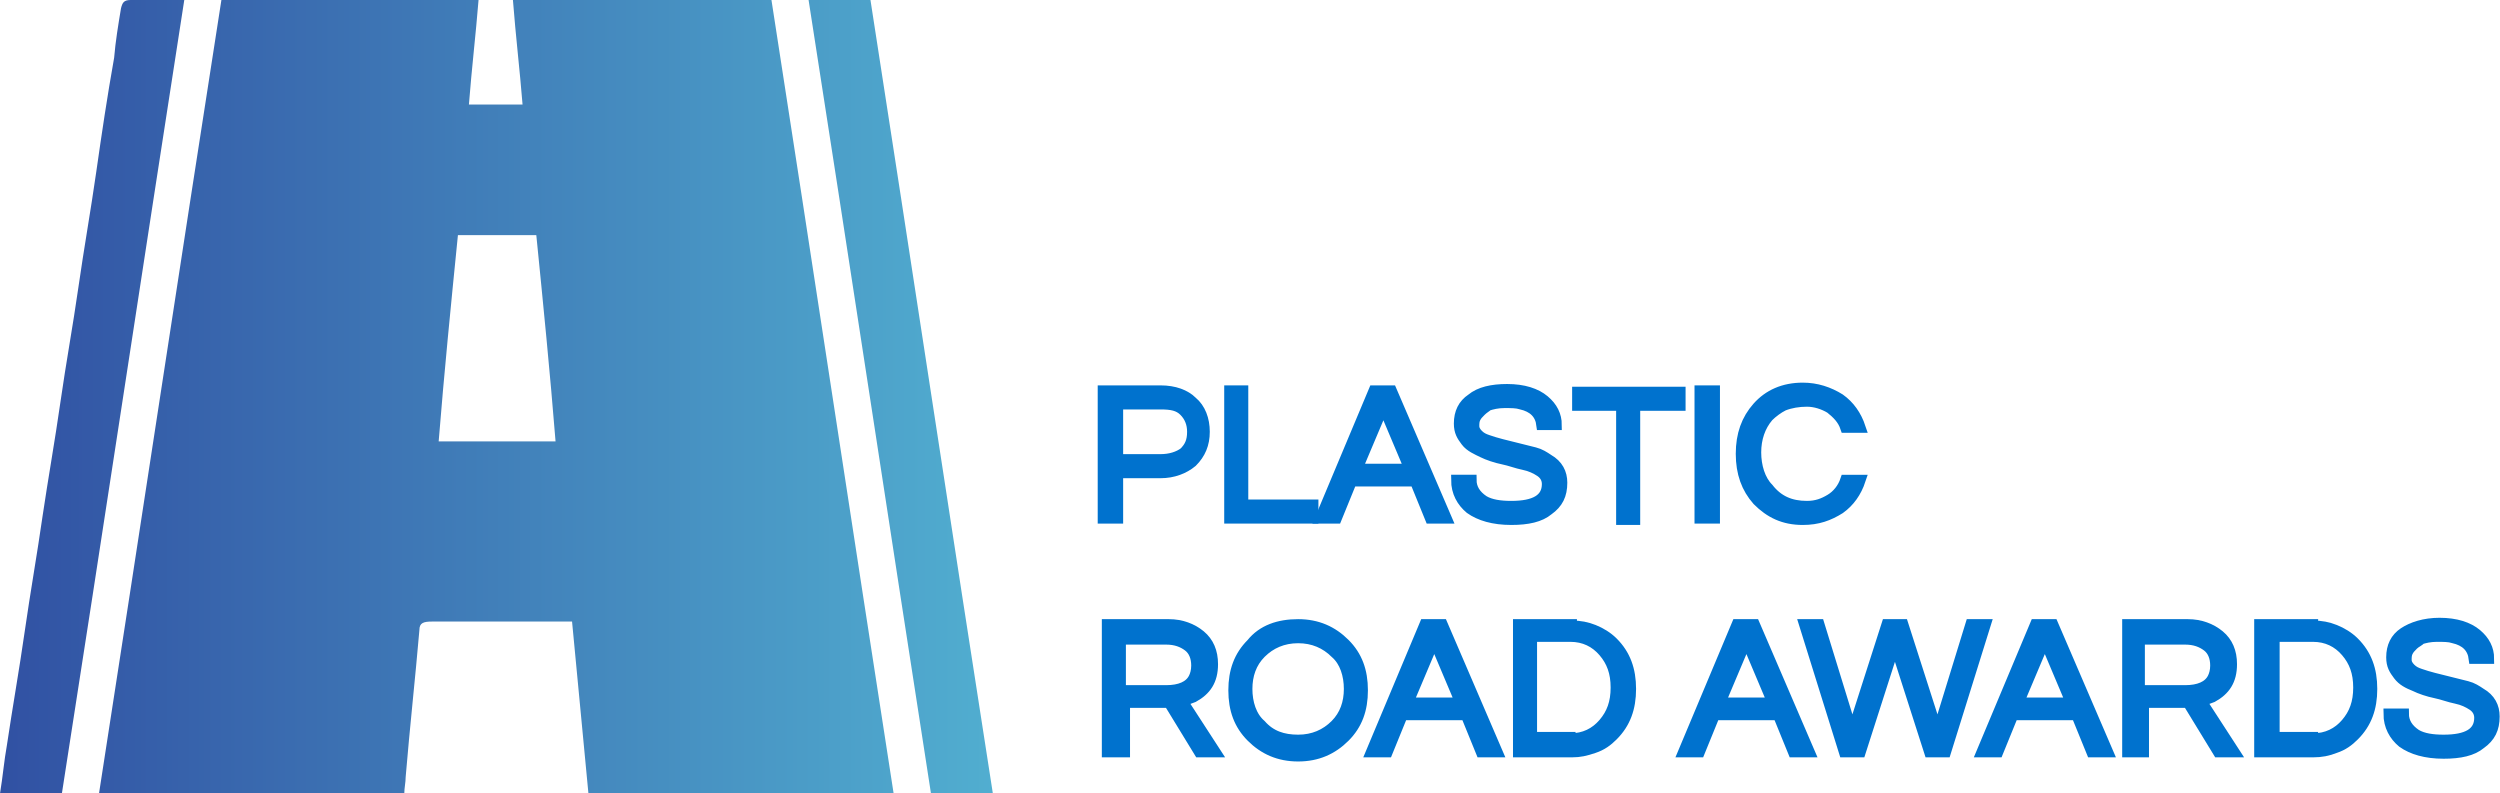 <?xml version="1.0" encoding="utf-8"?>
<!-- Generator: Adobe Illustrator 21.0.2, SVG Export Plug-In . SVG Version: 6.00 Build 0)  -->
<svg version="1.1" id="Layer_1" xmlns="http://www.w3.org/2000/svg" xmlns:xlink="http://www.w3.org/1999/xlink" x="0px" y="0px"
	 viewBox="0 0 181.8 57.7" style="enable-background:new 0 0 181.8 57.7;" xml:space="preserve">
<style type="text/css">
	.st0{fill:#0072CE;stroke:#0072CE;stroke-width:0.75;stroke-miterlimit:10;}
	.st1{clip-path:url(#SVGID_2_);fill:url(#SVGID_3_);}
</style>
<title>plastic_road_award01solutions_</title>
<g>
	<g>
		<path class="st0" d="M81.3,37.7h-1.1v-9.3h4.2c1,0,1.8,0.3,2.3,0.8c0.6,0.5,0.9,1.3,0.9,2.2c0,0.9-0.3,1.6-0.9,2.2
			c-0.6,0.5-1.4,0.8-2.3,0.8h-3.1V37.7z M81.3,29.4v4h3.1c0.7,0,1.3-0.2,1.7-0.5c0.4-0.4,0.6-0.8,0.6-1.5c0-0.6-0.2-1.1-0.6-1.5
			c-0.4-0.4-0.9-0.5-1.7-0.5H81.3z"/>
		<path class="st0" d="M90.4,28.4v8.3h5.1v1h-6.1v-9.3H90.4z"/>
		<path class="st0" d="M105.2,37.7H104l-1.1-2.7h-4.6l-1.1,2.7H96l3.9-9.3h1.3L105.2,37.7z M102.5,34.1l-1.9-4.5l-1.9,4.5H102.5z"/>
		<path class="st0" d="M107.7,29.9c-0.2,0.2-0.3,0.3-0.4,0.5s-0.1,0.4-0.1,0.6s0.1,0.4,0.3,0.6c0.2,0.2,0.4,0.3,0.7,0.4
			s0.6,0.2,1,0.3c0.4,0.1,0.8,0.2,1.2,0.3c0.4,0.1,0.8,0.2,1.2,0.3s0.7,0.3,1,0.5c0.7,0.4,1,1,1,1.7c0,0.9-0.3,1.5-1,2
			c-0.6,0.5-1.5,0.7-2.7,0.7c-1.3,0-2.3-0.3-3-0.8c-0.6-0.5-1-1.2-1-2.1h1.1c0,0.6,0.3,1.1,0.9,1.5c0.5,0.3,1.2,0.4,2,0.4
			c1.7,0,2.6-0.5,2.6-1.6c0-0.4-0.2-0.7-0.5-0.9c-0.3-0.2-0.7-0.4-1.2-0.5c-0.5-0.1-1-0.3-1.5-0.4s-1.1-0.3-1.5-0.5
			s-0.9-0.4-1.2-0.8s-0.5-0.7-0.5-1.3c0-0.8,0.3-1.4,0.9-1.8c0.6-0.5,1.5-0.7,2.6-0.7c1.2,0,2.1,0.3,2.7,0.8
			c0.6,0.5,0.9,1.1,0.9,1.8h-1.1c-0.1-0.8-0.6-1.3-1.5-1.5c-0.3-0.1-0.7-0.1-1.2-0.1c-0.5,0-0.9,0.1-1.2,0.2
			C108.1,29.6,107.9,29.7,107.7,29.9z"/>
		<path class="st0" d="M122.1,29.5h-3.2v8.3h-1v-8.3h-3.2v-1h7.5V29.5z"/>
		<path class="st0" d="M124.7,37.7h-1.1v-9.3h1.1V37.7z"/>
		<path class="st0" d="M131.4,36.8c0.7,0,1.2-0.2,1.7-0.5s0.9-0.8,1.1-1.4h1.1c-0.3,0.9-0.8,1.6-1.5,2.1c-0.8,0.5-1.6,0.8-2.7,0.8
			c-1.4,0-2.4-0.5-3.3-1.4c-0.8-0.9-1.2-2-1.2-3.4s0.4-2.5,1.2-3.4c0.8-0.9,1.9-1.4,3.3-1.4c1,0,1.9,0.3,2.7,0.8
			c0.7,0.5,1.2,1.2,1.5,2.1h-1.1c-0.2-0.6-0.6-1-1.1-1.4c-0.5-0.3-1.1-0.5-1.7-0.5s-1.2,0.1-1.7,0.3c-0.4,0.2-0.8,0.5-1.1,0.8
			c-0.6,0.7-0.9,1.6-0.9,2.6s0.3,2,0.9,2.6C129.3,36.4,130.2,36.8,131.4,36.8z"/>
	</g>
	<g>
		<path class="st0" d="M81.6,54.7h-1.1v-9.3H85c0.9,0,1.7,0.3,2.3,0.8c0.6,0.5,0.9,1.2,0.9,2.1c0,1.2-0.5,1.9-1.4,2.4
			c-0.3,0.1-0.5,0.2-0.8,0.3l2.4,3.7h-1.2l-2.2-3.6h-3.2V54.7z M81.6,50.2h3.2c1,0,1.7-0.3,2-0.9c0.1-0.2,0.2-0.5,0.2-0.9
			c0-0.6-0.2-1.1-0.6-1.4s-0.9-0.5-1.6-0.5h-3.3V50.2z"/>
		<path class="st0" d="M94.4,45.4c1.4,0,2.5,0.5,3.4,1.4c0.9,0.9,1.3,2,1.3,3.4s-0.4,2.5-1.3,3.4c-0.9,0.9-2,1.4-3.4,1.4
			s-2.5-0.5-3.4-1.4c-0.9-0.9-1.3-2-1.3-3.4s0.4-2.5,1.3-3.4C91.8,45.8,93,45.4,94.4,45.4z M94.4,53.8c1.1,0,2-0.4,2.7-1.1
			c0.7-0.7,1-1.6,1-2.6s-0.3-2-1-2.6c-0.7-0.7-1.6-1.1-2.7-1.1s-2,0.4-2.7,1.1c-0.7,0.7-1,1.6-1,2.6s0.3,2,1,2.6
			C92.4,53.5,93.3,53.8,94.4,53.8z"/>
		<path class="st0" d="M108.9,54.7h-1.2l-1.1-2.7H102l-1.1,2.7h-1.2l3.9-9.3h1.3L108.9,54.7z M106.2,51.1l-1.9-4.5l-1.9,4.5H106.2z"
			/>
		<path class="st0" d="M114.3,45.5c0.6,0,1.1,0.1,1.6,0.3s1,0.5,1.4,0.9c0.9,0.9,1.3,2,1.3,3.4c0,1.4-0.4,2.5-1.3,3.4
			c-0.4,0.4-0.8,0.7-1.4,0.9s-1,0.3-1.6,0.3h-3.9v-9.3H114.3z M114.2,53.7c1,0,1.8-0.4,2.4-1.1c0.6-0.7,0.9-1.5,0.9-2.6
			s-0.3-1.9-0.9-2.6c-0.6-0.7-1.4-1.1-2.4-1.1h-2.8v7.3H114.2z"/>
		<path class="st0" d="M131.6,54.7h-1.2l-1.1-2.7h-4.6l-1.1,2.7h-1.2l3.9-9.3h1.3L131.6,54.7z M128.9,51.1l-1.9-4.5l-1.9,4.5H128.9z
			"/>
		<path class="st0" d="M135.3,54.7h-1.2l-2.9-9.3h1.1l2.4,7.8l2.5-7.8h1.2l2.5,7.8l2.4-7.8h1.1l-2.9,9.3h-1.2l-2.5-7.8L135.3,54.7z"
			/>
		<path class="st0" d="M153.3,54.7h-1.2L151,52h-4.6l-1.1,2.7h-1.2l3.9-9.3h1.3L153.3,54.7z M150.6,51.1l-1.9-4.5l-1.9,4.5H150.6z"
			/>
		<path class="st0" d="M155.7,54.7h-1v-9.3h4.4c0.9,0,1.7,0.3,2.3,0.8c0.6,0.5,0.9,1.2,0.9,2.1c0,1.2-0.5,1.9-1.4,2.4
			c-0.3,0.1-0.5,0.2-0.8,0.3l2.4,3.7h-1.2l-2.2-3.6h-3.2V54.7z M155.7,50.2h3.2c1,0,1.7-0.3,2-0.9c0.1-0.2,0.2-0.5,0.2-0.9
			c0-0.6-0.2-1.1-0.6-1.4s-0.9-0.5-1.6-0.5h-3.3V50.2z"/>
		<path class="st0" d="M168.2,45.5c0.6,0,1.1,0.1,1.6,0.3c0.5,0.2,1,0.5,1.4,0.9c0.9,0.9,1.3,2,1.3,3.4c0,1.4-0.4,2.5-1.3,3.4
			c-0.4,0.4-0.8,0.7-1.4,0.9c-0.5,0.2-1,0.3-1.6,0.3h-3.9v-9.3H168.2z M168.2,53.7c1,0,1.8-0.4,2.4-1.1c0.6-0.7,0.9-1.5,0.9-2.6
			s-0.3-1.9-0.9-2.6c-0.6-0.7-1.4-1.1-2.4-1.1h-2.8v7.3H168.2z"/>
		<path class="st0" d="M175.5,46.9c-0.2,0.2-0.3,0.3-0.4,0.5s-0.1,0.4-0.1,0.6s0.1,0.4,0.3,0.6c0.2,0.2,0.4,0.3,0.7,0.4
			s0.6,0.2,1,0.3c0.4,0.1,0.8,0.2,1.2,0.3c0.4,0.1,0.8,0.2,1.2,0.3s0.7,0.3,1,0.5c0.7,0.4,1,1,1,1.7c0,0.9-0.3,1.5-1,2
			c-0.6,0.5-1.5,0.7-2.7,0.7c-1.3,0-2.3-0.3-3-0.8c-0.6-0.5-1-1.2-1-2.1h1.1c0,0.6,0.3,1.1,0.9,1.5c0.5,0.3,1.2,0.4,2,0.4
			c1.7,0,2.6-0.5,2.6-1.6c0-0.4-0.2-0.7-0.5-0.9c-0.3-0.2-0.7-0.4-1.2-0.5c-0.5-0.1-1-0.3-1.5-0.4s-1.1-0.3-1.5-0.5
			c-0.5-0.2-0.9-0.4-1.2-0.8s-0.5-0.7-0.5-1.3c0-0.8,0.3-1.4,0.9-1.8s1.5-0.7,2.6-0.7c1.2,0,2.1,0.3,2.7,0.8
			c0.6,0.5,0.9,1.1,0.9,1.8h-1.1c-0.1-0.8-0.6-1.3-1.5-1.5c-0.3-0.1-0.7-0.1-1.2-0.1s-0.9,0.1-1.2,0.2
			C176,46.6,175.7,46.7,175.5,46.9z"/>
	</g>
	<g>
		<defs>
			<path id="SVGID_1_" d="M33.3,17.1h5.7c0.5,5,1,10,1.4,15h-8.5C32.3,27.1,32.8,22.1,33.3,17.1 M16.1,0c-3,19.2-5.9,38.4-8.9,57.7
				h22.2c0-0.4,0.1-0.8,0.1-1.2c0.3-3.6,0.7-7.2,1-10.7c0-0.5,0.3-0.6,0.9-0.6c2.3,0,4.5,0,6.8,0c0.9,0,1.8,0,2.7,0
				c0.2,0,0.4,0,0.7,0c0.4,4.2,0.8,8.4,1.2,12.6H65C62,38.5,59.1,19.3,56.1,0H37.3c0.2,2.6,0.5,5.1,0.7,7.6h-3.9
				c0.2-2.6,0.5-5.1,0.7-7.6H16.1z M58.8,0c3,19.2,5.9,38.4,8.9,57.7h4.5c-3-19.2-5.9-38.4-8.9-57.7H58.8z M9.5,0
				C9,0,8.9,0.2,8.8,0.6C8.6,1.8,8.4,3,8.3,4.2C7.8,7,7.4,9.7,7,12.5c-0.4,2.8-0.9,5.6-1.3,8.4c-0.4,2.8-0.9,5.5-1.3,8.3
				c-0.4,2.8-0.9,5.6-1.3,8.3c-0.4,2.8-0.9,5.6-1.3,8.4c-0.4,2.8-0.9,5.6-1.3,8.3c-0.2,1.1-0.3,2.3-0.5,3.5h4.5
				c3-19.2,5.9-38.4,8.9-57.7C12.1,0,10.8,0,9.5,0C9.6,0,9.6,0,9.5,0L9.5,0z"/>
		</defs>
		<clipPath id="SVGID_2_">
			<use xlink:href="#SVGID_1_"  style="overflow:visible;"/>
		</clipPath>
		
			<linearGradient id="SVGID_3_" gradientUnits="userSpaceOnUse" x1="-584.892" y1="418.892" x2="-583.892" y2="418.892" gradientTransform="matrix(72.394 0 0 -72.394 42342.602 30354.156)">
			<stop  offset="0" style="stop-color:#3151A3"/>
			<stop  offset="1" style="stop-color:#51AED0"/>
		</linearGradient>
		<rect x="0" class="st1" width="72.2" height="57.7"/>
	</g>
</g>
</svg>
